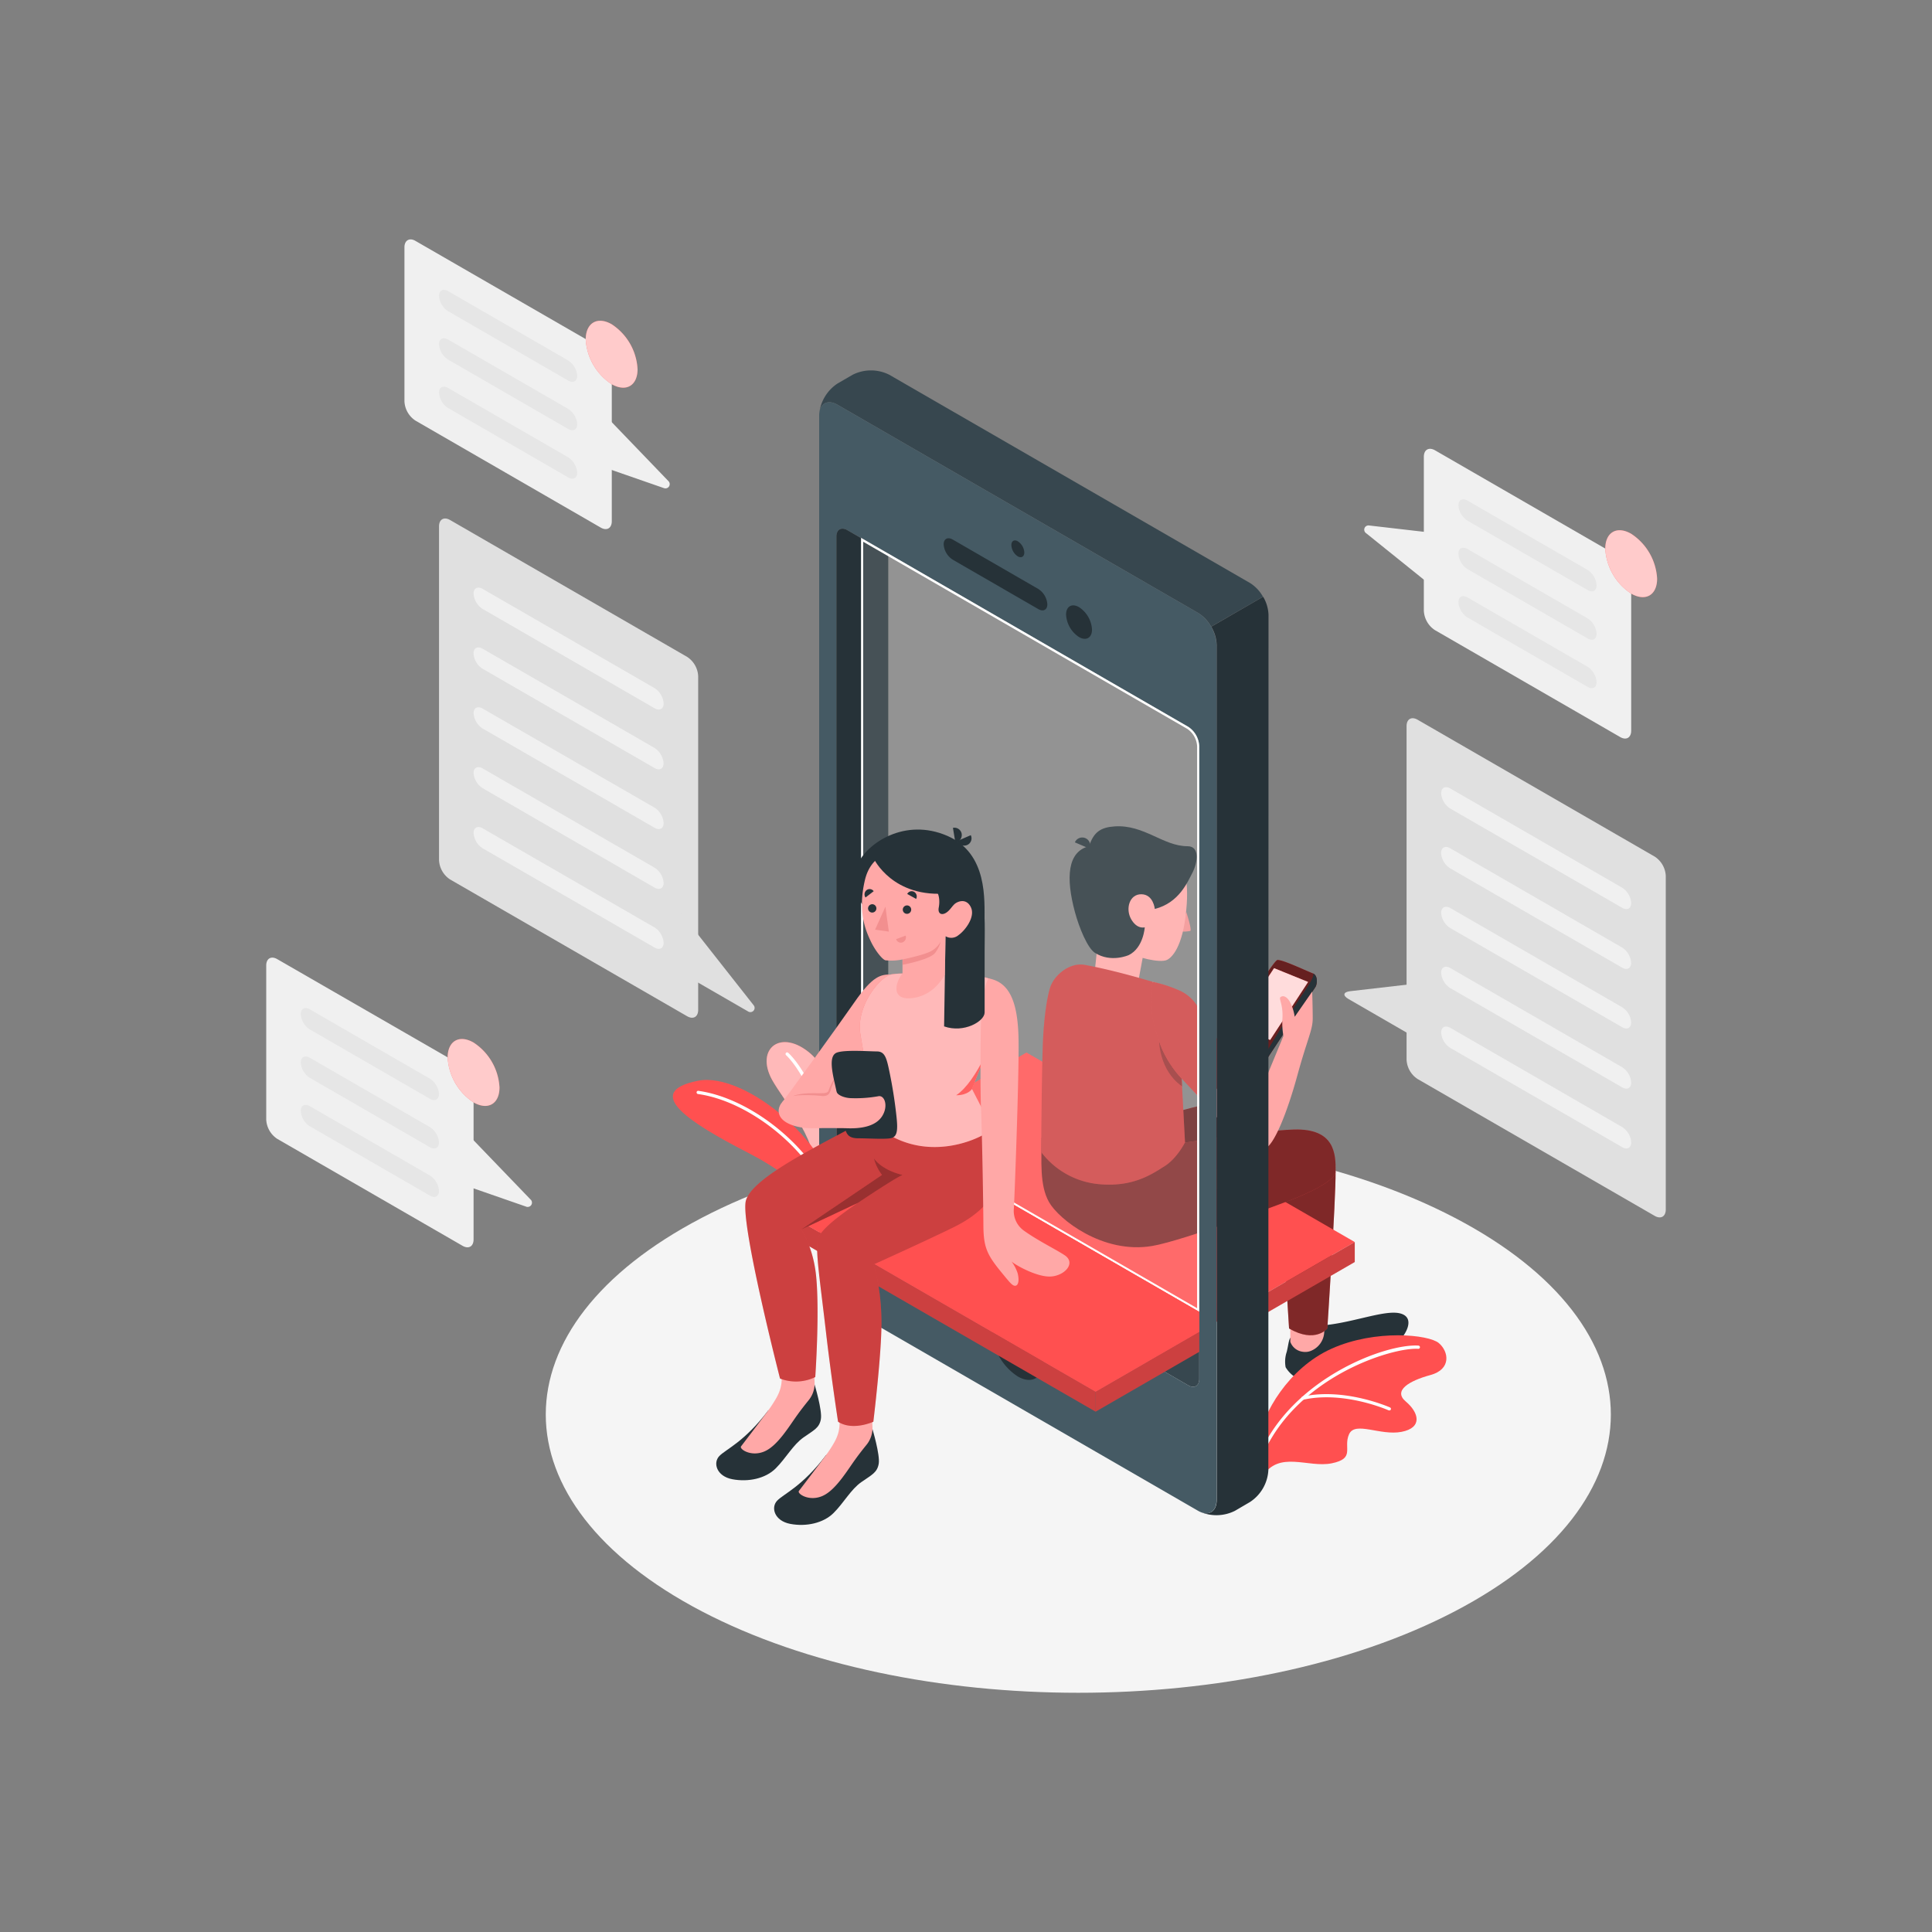 <svg xmlns="http://www.w3.org/2000/svg" viewBox="0 0 500 500"><rect x="0" y="0" width="500" height="500" fill="#808080" stroke="none"/><g id="freepik--Floor--inject-154"><path d="M181.61,417c53.82,28.12,141.09,28.12,194.91,0s53.82-73.7,0-101.82-141.09-28.11-194.91,0S127.79,388.84,181.61,417Z" style="fill:#f5f5f5"></path></g><g id="freepik--Characters--inject-154"><path d="M217.71,302.65c-.25-.34-.11-23.11-7.83-29.88s-14.53-1.4-10.06,6.71c3,5.35,11.29,14.82,11.3,23.89Z" style="fill:#FF5050"></path><path d="M217.71,302.65c-.25-.34-.11-23.11-7.83-29.88s-14.53-1.4-10.06,6.71c3,5.35,11.29,14.82,11.3,23.89Z" style="fill:#fff;opacity:0.6"></path><path d="M215,303.18a.41.41,0,0,1-.41-.37c-2.32-21.83-11.06-29.65-11.15-29.73a.41.41,0,1,1,.54-.62c.37.32,9.08,8.07,11.43,30.26a.42.42,0,0,1-.37.46Z" style="fill:#fff"></path><path d="M216.22,326.75c-2.83-12.85-6.87-20.31-22.86-28.54-14.73-7.59-27.4-15.61-12.67-18.52,12.23-2.42,35.77,17,36.61,34Z" style="fill:#FF5050"></path><path d="M214.65,310.6a.41.41,0,0,1-.39-.26C209.43,297.46,194,285,180.63,283.13a.42.42,0,0,1-.35-.47.41.41,0,0,1,.47-.35c13.66,1.91,29.36,14.61,34.29,27.74a.42.42,0,0,1-.25.53Z" style="fill:#fff"></path><path d="M333.93,346.24c-.42.56-.49,1.85-.92,3.6a8,8,0,0,0-.29,4,7.88,7.88,0,0,0,4.47,3.49c2.3.72,5.13.12,7.87-1.52s4.81-3.63,8.72-4.74,5.85-2,7.7-3.5c2.17-1.74,5.06-6.54.92-7.65s-13.15,2.81-21.34,3.17Z" style="fill:#263238"></path><path d="M333.93,341.12v6.14a3.93,3.93,0,0,0,3.26,2.58,3.86,3.86,0,0,0,2-.21,5.5,5.5,0,0,0,3.52-4.86l.24-3.65Z" style="fill:#ffa8a7"></path><path d="M345.65,303.2c.05,7.63-2.14,40.61-2.14,40.61s-3.12,3.95-9.9,0L331.3,307Z" style="fill:#FF5050"></path><path d="M345.65,303.2c.05,7.63-2.14,40.61-2.14,40.61s-3.12,3.95-9.9,0L331.3,307Z" style="opacity:0.5"></path><path d="M325.85,372.42c.86-6.37,7.47-18.35,18.82-23.41s25.08-3.63,27.69-1.43,3.29,6.8-2.17,8.28-9.75,4-6.37,6.85,4.43,6.78-1.1,7.85-12.06-2.87-13.6.65,1.71,6.22-4.45,7.49-13.73-3.49-18,3.53Z" style="fill:#FF5050"></path><path d="M326.22,377.24a.45.45,0,0,1-.16,0,.41.41,0,0,1-.22-.54c8.42-20,32.76-29,41.25-28.46a.42.42,0,0,1,.39.44.41.41,0,0,1-.44.39c-6.74-.41-31.67,7.18-40.44,27.95A.41.41,0,0,1,326.22,377.24Z" style="fill:#fff"></path><path d="M359.55,365a.51.51,0,0,1-.17,0c-.11-.06-11.54-5.12-22.1-2.75a.4.4,0,0,1-.49-.31.41.41,0,0,1,.31-.49c10.83-2.43,22.51,2.74,22.62,2.79a.41.41,0,0,1-.17.79Z" style="fill:#fff"></path><polygon points="265.65 272.39 229.88 293.04 314.84 342.09 341.67 326.6 350.61 321.44 265.65 272.39" style="fill:#FF5050"></polygon><polygon points="350.61 321.44 350.61 326.61 323.78 342.1 323.77 336.93 350.61 321.44" style="fill:#FF5050"></polygon><polygon points="350.61 321.44 350.61 326.61 323.78 342.1 323.77 336.93 350.61 321.44" style="opacity:0.2"></polygon><path d="M269.48,298.21s31.33-9.46,36.77-10.95,15.9-4,18.95-2.63,4.6,2.95,4.88,7.36c.06.83,0,4.86,0,4.86s-15.14,4.68-27.54,4.68S269.48,298.21,269.48,298.21Z" style="fill:#FF5050"></path><path d="M269.48,298.21s31.33-9.46,36.77-10.95,15.9-4,18.95-2.63,4.6,2.95,4.88,7.36c.06.83,0,4.86,0,4.86s-15.14,4.68-27.54,4.68S269.48,298.21,269.48,298.21Z" style="opacity:0.6"></path><polygon points="296.26 244.97 294.18 256.2 282.66 257.53 284.32 242.03 296.26 244.97" style="fill:#ffa8a7"></polygon><path d="M307,236s1.51,4.63,1.05,4.92a8.25,8.25,0,0,1-2.52.14Z" style="fill:#f28f8f"></path><path d="M304,221.15c2,2.09,3.87,5.58,3,14.43-.91,9.7-3.81,12.29-5,12.85-1.83.85-8-.63-10.06-2.12-2.52-1.86-7.28-6.5-8.52-12.21-1.46-6.72.41-14.36,5.32-15.91C295.7,216,302.36,219.38,304,221.15Z" style="fill:#ffa8a7"></path><path d="M308.57,225.92c-1.18,2.22-3.4,7.75-9.71,9.31,0,0-.35-3.76-3.47-3.8s-4.18,3.81-2.63,6.49,3.5,2.07,3.5,2.07-.32,5.29-4.13,7.18c0,0-4.59,2.09-8.77-.58-1.88-1.2-4.06-6.41-5.18-10.59-2.38-8.84-1.95-15.61,3.67-17,1.18-3.71,3.09-4.9,6.62-5.13,7.62-.51,12.54,5.13,18.87,5.13C310.64,219,309.91,223.39,308.57,225.92Z" style="fill:#263238"></path><path d="M282,219.64,278.18,218a2.07,2.07,0,1,1,3.81,1.63Z" style="fill:#263238"></path><path d="M269.56,294.44c0,6-.57,12.28,1.94,16.69s13.88,13.49,26.68,11.33c8.36-1.41,35.39-11.71,35.39-11.71s12-4.41,12.08-7.55c.08-4.64-.24-11.16-10.73-10.88-9.56.25-37.93,4.9-37.93,4.9Z" style="fill:#FF5050"></path><path d="M269.56,294.44c0,6-.57,12.28,1.94,16.69s13.88,13.49,26.68,11.33c8.36-1.41,35.39-11.71,35.39-11.71s12-4.41,12.08-7.55c.08-4.64-.24-11.16-10.73-10.88-9.56.25-37.93,4.9-37.93,4.9Z" style="opacity:0.5"></path><path d="M271.79,255.54c1-3.14,5-6.56,9-5.82,7.33,1.36,15.35,3.74,17.47,4.36h0s-1,16.16,7.33,21l1.09,20.57s-2.05,4.09-5.21,6.11c-3.43,2.17-8.19,5.44-16.8,4.72a21.17,21.17,0,0,1-15.21-8.32s.1-19.44.43-28.14C270.19,262.68,271.08,257.7,271.79,255.54Z" style="fill:#FF5050"></path><path d="M271.79,255.54c1-3.14,5-6.56,9-5.82,7.33,1.36,15.35,3.74,17.47,4.36h0s-1,16.16,7.33,21l1.09,20.57s-2.05,4.09-5.21,6.11c-3.43,2.17-8.19,5.44-16.8,4.72a21.17,21.17,0,0,1-15.21-8.32s.1-19.44.43-28.14C270.19,262.68,271.08,257.7,271.79,255.54Z" style="opacity:0.2"></path><path d="M305.82,279.11s-4.33-4.49-5.85-9.7c0,0,0,7.62,5.94,11.74Z" style="fill:#FF5050"></path><path d="M305.82,279.11s-4.33-4.49-5.85-9.7c0,0,0,7.62,5.94,11.74Z" style="opacity:0.4"></path><path d="M334.29,264.35l4.65-6.68s1.11-1.61,1.52-2.28.69-2.91-.68-3.48c-2.48-1-7.64-3.47-9.15-3.48-.62,0-3.21,4.34-7.65,10.19-2.66,3.5-6.33,8.36-6.33,8.79s-.95.87,2.91,2.84a61.94,61.94,0,0,0,8.57,3.44Z" style="fill:#FF5050"></path><path d="M334.29,264.35l4.65-6.68s1.11-1.61,1.52-2.28.69-2.91-.68-3.48c-2.48-1-7.64-3.47-9.15-3.48-.62,0-3.21,4.34-7.65,10.19-2.66,3.5-6.33,8.36-6.33,8.79s-.95.87,2.91,2.84a61.94,61.94,0,0,0,8.57,3.44Z" style="opacity:0.6"></path><path d="M337.25,257.1c-2.85,4.1-8.93,14.24-9.11,14.52s-9-3.53-11.37-4.56a1.15,1.15,0,0,0-.12.35c0,.42-.95.87,2.91,2.84a61.94,61.94,0,0,0,8.57,3.44l6.16-9.34,4.65-6.68s1.11-1.61,1.52-2.28.69-2.91-.68-3.48C340.05,252.05,340.09,253,337.25,257.1Z" style="fill:#263238"></path><polygon points="329.73 250.56 338.53 254.13 328.71 269.14 319.94 265.38 329.73 250.56" style="fill:#FF5050"></polygon><polygon points="329.73 250.56 338.53 254.13 328.71 269.14 319.94 265.38 329.73 250.56" style="fill:#fff;opacity:0.8"></polygon><path d="M298.28,254.08c4.52,1.36,7.28,1.61,12.28,9.3s15.95,22.94,17,24.78c1.51,2.55,2.16,5.58.86,7.93-1.22,2.18-4.76,1.23-9.72-3.13-4.8-4.21-14.3-16.11-14.3-16.11A81.76,81.76,0,0,1,298.28,254.08Z" style="fill:#ffa8a7"></path><path d="M327.35,297.22c2.29-.66,5.74-9.17,8.38-18.82s4-11.8,4-14.84-.14-6.92-.14-6.92l-4.52,6.51a12.07,12.07,0,0,0-1.14-3.67c-.58-1.19-1.67-2.12-2.56-1.41-.48.38.78,2,.51,5.67a18.87,18.87,0,0,0,.27,4.37l-8.42,20.38Z" style="fill:#ffa8a7"></path><path d="M298.28,254.08a34.77,34.77,0,0,1,6.54,2.08,10.38,10.38,0,0,1,4.94,4.06c3.5,5.81,8.5,14.08,8.5,14.08s.86,7.2-7.89,9.72l-4.66-5a25.94,25.94,0,0,1-4.63-6.9C299.11,267.76,296.86,260.88,298.28,254.08Z" style="fill:#FF5050"></path><path d="M298.28,254.08a34.77,34.77,0,0,1,6.54,2.08,10.38,10.38,0,0,1,4.94,4.06c3.5,5.81,8.5,14.08,8.5,14.08s.86,7.2-7.89,9.72l-4.66-5a25.94,25.94,0,0,1-4.63-6.9C299.11,267.76,296.86,260.88,298.28,254.08Z" style="opacity:0.2"></path><path d="M310.07,158.63l-93.31-53.87c-2.35-1.36-4.3-.52-4.69,1.85a10.65,10.65,0,0,1,4.69-7.36L220.64,97a10.53,10.53,0,0,1,9.53,0l93.32,53.87a9.89,9.89,0,0,1,3.37,3.56l-13.42,7.75A9.65,9.65,0,0,0,310.07,158.63Z" style="fill:#37474f"></path><path d="M328.25,380.48a10.51,10.51,0,0,1-4.77,8.25L319.6,391a10.67,10.67,0,0,1-8.72.38c2.25.85,4-.42,4-3.14V166.88a9.74,9.74,0,0,0-1.4-4.69l13.42-7.75a9.79,9.79,0,0,1,1.39,4.7Z" style="fill:#263238"></path><path d="M310.07,158.63l-93.31-53.87c-2.63-1.52-4.76-.29-4.76,2.75V328.85a10.54,10.54,0,0,0,4.76,8.25L310.07,391c2.64,1.51,4.76.28,4.76-2.76V166.88A10.51,10.51,0,0,0,310.07,158.63Zm.29,198.23c0,1.83-1.27,2.57-2.86,1.65L219.33,307.6a6.3,6.3,0,0,1-2.87-5V138.87c0-1.83,1.28-2.57,2.87-1.65l3.51,2,84.66,48.89a6.29,6.29,0,0,1,2.86,5Z" style="fill:#455a64"></path><path d="M263.41,140.09a3.68,3.68,0,0,1,1.68,2.9c0,1.07-.75,1.51-1.68,1a3.7,3.7,0,0,1-1.67-2.9C261.74,140,262.49,139.55,263.41,140.09Z" style="fill:#263238"></path><path d="M263.41,340.92A14.65,14.65,0,0,1,270,352.39c0,4.22-3,5.94-6.62,3.82a14.64,14.64,0,0,1-6.62-11.46C256.79,340.52,259.76,338.81,263.41,340.92Z" style="fill:#263238"></path><path d="M279.25,157.13a7.42,7.42,0,0,1,3.36,5.8c0,2.14-1.51,3-3.36,1.94a7.42,7.42,0,0,1-3.35-5.81C275.9,156.92,277.4,156.06,279.25,157.13Z" style="fill:#263238"></path><path d="M271.05,156.4c0,1.43-1.06,2-2.38,1.21l-22.06-12.74a5.11,5.11,0,0,1-2.39-4c0-1.43,1.07-2,2.39-1.21l22.06,12.74A5.09,5.09,0,0,1,271.05,156.4Z" style="fill:#263238"></path><path d="M229.88,143.31l-10.56-6.09c-1.58-.92-2.86-.18-2.86,1.65V302.65a6.32,6.32,0,0,0,2.86,5l10.56,6.1Z" style="fill:#263238"></path><g style="opacity:0.15"><path d="M310.36,193.08V339.51L222.84,289V139.24l84.66,48.89A6.29,6.29,0,0,1,310.36,193.08Z" style="fill:#fff"></path></g><path d="M223.39,140.2l83.84,48.41a5.81,5.81,0,0,1,2.58,4.47V338.56l-86.42-49.89V140.2m-.55-1V289l87.52,50.52V193.08a6.29,6.29,0,0,0-2.86-5l-84.66-48.89Z" style="fill:#fff"></path><path d="M310.37,356.86V344.68l-80.49-46.47-12.58,7.25a5.8,5.8,0,0,0,2,2.14l88.19,50.91C309.08,359.43,310.37,358.69,310.37,356.86Z" style="fill:#37474f"></path><polygon points="310.37 349.84 283.54 365.33 283.54 360.17 310.37 344.68 310.37 349.84" style="fill:#FF5050"></polygon><polygon points="310.37 349.84 283.54 365.33 283.54 360.17 310.37 344.68 310.37 349.84" style="opacity:0.2"></polygon><polygon points="198.58 311.12 283.54 360.17 283.54 365.33 198.58 316.28 198.58 311.12" style="fill:#FF5050"></polygon><polygon points="198.58 311.12 283.54 360.17 283.54 365.33 198.58 316.28 198.58 311.12" style="opacity:0.2"></polygon><polygon points="229.88 293.04 198.58 311.12 283.54 360.17 310.37 344.68 310.37 339.51 229.88 293.04" style="fill:#FF5050"></polygon><polygon points="229.88 293.04 198.58 311.12 283.54 360.17 310.37 344.68 310.37 339.51 229.88 293.04" style="fill:#FF5050"></polygon><path d="M230.66,252.2c-2.66,0-4.69.16-9.6,7.28-4.16,6-17.77,24.82-18.58,25.71s6.14,4.06,6.14,4.06L227,270.78Z" style="fill:#ffa8a7"></path><path d="M205.24,283.67s1.46-.78,5.15-.75c2.29,0,3.72.16,4-.58.37-1.11,1.27-3.15,1.74-3.14v5.43Z" style="fill:#f28f8f"></path><path d="M198.78,365.07c-6.15,8.12-10.95,10-12.63,11.76s-.71,5.23,3.4,6,8.56-.17,11.21-2.82,4.48-6.1,7.18-8,4.09-2.44,4.5-4.72-1.65-9.06-1.65-9.06Z" style="fill:#263238"></path><path d="M201.73,352.69c.57,2.95,1.21,5.53-.8,9.08a34.11,34.11,0,0,1-2.15,3.3c-3.59,4.83-6.51,8.6-7,9.26s2.53,2.76,6,1.32,6.46-6.58,8.72-9.68c1-1.38,2-2.63,2.78-3.6a6.83,6.83,0,0,0,1.54-4.59l-.19-4.71Z" style="fill:#ffa8a7"></path><path d="M213.75,376.61c-6.15,8.13-10.95,10-12.63,11.77s-.7,5.22,3.4,6,8.56-.18,11.21-2.82,4.48-6.11,7.19-8,4.09-2.45,4.49-4.73-1.64-9.06-1.64-9.06Z" style="fill:#263238"></path><path d="M216.7,364.23c.58,2.95,1.21,5.53-.8,9.08a31.82,31.82,0,0,1-2.15,3.3c-3.59,4.83-6.51,8.6-7,9.26s2.53,2.77,6,1.33,6.46-6.58,8.72-9.68c1-1.38,2-2.64,2.78-3.6a6.87,6.87,0,0,0,1.54-4.6l-.18-4.71Z" style="fill:#ffa8a7"></path><path d="M256.8,292c4.71,9.68,2.85,19.27-9.88,25.55-7.11,3.51-20.87,9.71-20.87,9.71s2,5.5,2.07,14.77c.07,8.16-2.1,25.91-2.1,25.91s-5.32,2.47-9.13,0c0,0-1.69-11-3-22.09-1.59-13.93-2.93-22.12-2.22-25.12.63-2.65,6.17-6.53,10.4-9.5l-14.76,6.94s3.17,4.38,3.92,12.27c.91,9.54-.24,25.94-.24,25.94a11.37,11.37,0,0,1-9.12.38s-10.39-40.45-8.83-46.06c2.24-8.05,32.9-20.31,34.46-23.47Z" style="fill:#FF5050"></path><path d="M256.8,292c4.71,9.68,2.85,19.27-9.88,25.55-7.11,3.51-20.87,9.71-20.87,9.71s2,5.5,2.07,14.77c.07,8.16-2.1,25.91-2.1,25.91s-5.32,2.47-9.13,0c0,0-1.69-11-3-22.09-1.59-13.93-2.93-22.12-2.22-25.12.63-2.65,6.17-6.53,10.4-9.5l-14.76,6.94s3.17,4.38,3.92,12.27c.91,9.54-.24,25.94-.24,25.94a11.37,11.37,0,0,1-9.12.38s-10.39-40.45-8.83-46.06c2.24-8.05,32.9-20.31,34.46-23.47Z" style="opacity:0.2"></path><path d="M246.34,252.22c9.6.9,11.13-.64,14,7.14l-8.8,22.43L256.8,292c-1.24,1.85-15.9,9.73-28.78.33a230.89,230.89,0,0,1-5.4-25c-1-7.09,5.28-14.91,8.39-15.22a27.25,27.25,0,0,1,3.38-.19Z" style="fill:#FF5050"></path><path d="M246.34,252.22c9.6.9,11.13-.64,14,7.14l-8.8,22.43L256.8,292c-1.24,1.85-15.9,9.73-28.78.33a230.89,230.89,0,0,1-5.4-25c-1-7.09,5.28-14.91,8.39-15.22a27.25,27.25,0,0,1,3.38-.19Z" style="fill:#fff;opacity:0.6"></path><path d="M212.87,283.65c2,.06,1.92-1.22,2.42-2.47.59-1.47,1.13-2.78,1.13-2.78l1.32,4.76,1.81,8.82s-5.31-.07-9.21,0-8.33-1.23-8.78-4c-.28-1.72,1-4.13,5-4.51A41.18,41.18,0,0,1,212.87,283.65Z" style="fill:#ffa8a7"></path><path d="M216.63,272.39c-2,.7-1.48,4.05-.64,7.8s2.23,10.05,2.66,11.71,1,2.69,3.48,2.69,6.52.27,8.27,0,2-1.82,1.64-5.35a118.86,118.86,0,0,0-1.88-12c-.7-3.35-1.13-5.13-3.21-5.13C224.53,272.08,218.73,271.66,216.63,272.39Z" style="fill:#263238"></path><path d="M216.5,282.52c.2.88,2,1.61,3.64,1.68a33.35,33.35,0,0,0,7.09-.48c1.67-.45,2.73,2.43,1.12,5.06s-5.25,3.43-9.69,3.19a8.84,8.84,0,0,1-2.52-4.86A14,14,0,0,1,216.5,282.52Z" style="fill:#ffa8a7"></path><path d="M251.58,281.79s-1,1.66-4.11,1.66c2.75-1.87,5.14-5.57,7.38-10Z" style="fill:#FF5050"></path><path d="M251.58,281.79s-1,1.66-4.11,1.66c2.75-1.87,5.14-5.57,7.38-10Z" style="fill:#fff;opacity:0.1"></path><path d="M255.93,253.23c5.3,1,7.51,6,7.67,15.8s-1.1,42.28-1.21,43.72A6.26,6.26,0,0,0,265,318.5c3.78,2.7,8.34,4.87,10.57,6.38,2.94,2,0,5.26-3.61,5.48-3.38.21-8.79-2.72-10.17-3.87a10.41,10.41,0,0,1,1.57,3c.59,2.3,0,3.65-1.06,3.17-.6-.27-1.33-1.18-3.4-3.71-3.59-4.41-4.36-6.39-4.4-11.87,0-3.71-.31-22.84-.61-30.12-.19-4.46-.15-14.15-.07-20.17S254.82,254.08,255.93,253.23Z" style="fill:#ffa8a7"></path><path d="M223.08,234s-3.37-5.38-1-10.55,12.06-11.92,23.11-7.12c10.5,4.57,9.57,16.65,9.61,22.12C254.87,243.63,223.08,234,223.08,234Z" style="fill:#263238"></path><path d="M226.16,223.13c1.53-3,11.25-7.79,20.49-3.1s8.17,17.32,8.17,26v16c0,2.28-5.35,5.42-10.49,3.6l.37-23.37s1.44-14.27-3-17.69S226.16,223.13,226.16,223.13Z" style="fill:#263238"></path><path d="M244.7,235.68c.6.36,1.46-.8,2.2-1.58s3.17-1.83,4.37.71-1.56,6.05-3.2,7.19a2.87,2.87,0,0,1-3.37.29l-.16,9.86s-2.43,5.34-8.25,6.13-4.63-4-2.72-6.37V248.3a13.85,13.85,0,0,1-4.43.22c-.76-.2-2.58-2.39-3.75-4.84-1.31-2.76-3.5-7.65-1.55-15.92,2.09-8.88,11.63-9.15,17.33-5.57S244.7,235.68,244.7,235.68Z" style="fill:#ffa8a7"></path><path d="M233.58,248.3s5.4-1.09,7.28-2.09a6.17,6.17,0,0,0,2.61-2.58,8.42,8.42,0,0,1-1.48,3c-1.38,1.76-8.41,3.06-8.41,3.06Z" style="fill:#f28f8f"></path><path d="M233.64,235.45a1.09,1.09,0,1,0,1.08-1.13A1.1,1.1,0,0,0,233.64,235.45Z" style="fill:#263238"></path><path d="M234.79,231.36l2.31,1.28a1.39,1.39,0,0,0-.54-1.84A1.29,1.29,0,0,0,234.79,231.36Z" style="fill:#263238"></path><path d="M246.62,214.25l.63,3.82a2,2,0,0,0,1.63-2.29A1.9,1.9,0,0,0,246.62,214.25Z" style="fill:#263238"></path><path d="M251.24,216.14l-3.54,1.54a2,2,0,0,0,2.61,1A1.88,1.88,0,0,0,251.24,216.14Z" style="fill:#263238"></path><path d="M234.38,242.13l-2.47.93a1.29,1.29,0,0,0,1.68.82A1.39,1.39,0,0,0,234.38,242.13Z" style="fill:#f28f8f"></path><path d="M224,232.27l2.11-1.63a1.29,1.29,0,0,0-1.84-.28A1.4,1.4,0,0,0,224,232.27Z" style="fill:#263238"></path><path d="M224.65,235.14a1.08,1.08,0,1,0,1.08-1.13A1.11,1.11,0,0,0,224.65,235.14Z" style="fill:#263238"></path><polygon points="229.15 234.65 230.03 241.1 226.47 240.6 229.15 234.65" style="fill:#f28f8f"></polygon><path d="M226.11,222.17s4.89,10.47,19.46,9c0,0,1.68-7.3-4.07-10.12S228.87,218.07,226.11,222.17Z" style="fill:#263238"></path><path d="M241.16,229.86c1.71.22,2.21,2.83,1.79,5s1.64,2.35,3.25,0a12.93,12.93,0,0,0,1.71-5.9Z" style="fill:#263238"></path><path d="M222.11,311.26s8.88-6,11.47-7.19c0,0-5-1-7.42-4.28a12,12,0,0,0,2.1,4.28L207.35,318.2Z" style="fill:#FF5050"></path><path d="M222.11,311.26s8.88-6,11.47-7.19c0,0-5-1-7.42-4.28a12,12,0,0,0,2.1,4.28L207.35,318.2Z" style="opacity:0.4"></path></g><g id="freepik--speech-bubbles--inject-154"><path d="M428.24,221.69l-61.36-35.42c-1.58-.91-2.86-.18-2.86,1.65v86.33a6.33,6.33,0,0,0,2.86,5l61.36,35.42c1.58.91,2.86.17,2.86-1.65V226.64A6.32,6.32,0,0,0,428.24,221.69Z" style="fill:#e0e0e0"></path><path d="M349,258.55l19.49,11.26V254.32l-19.07,2.2C347.61,256.73,347.42,257.64,349,258.55Z" style="fill:#e0e0e0"></path><path d="M375.35,204.06l44.42,25.65a5.09,5.09,0,0,1,2.38,4c0,1.42-1.06,2-2.38,1.2l-44.42-25.64a5.11,5.11,0,0,1-2.38-4C373,203.84,374,203.3,375.35,204.06Z" style="fill:#f0f0f0"></path><path d="M375.33,219.54l44.42,25.65a5.11,5.11,0,0,1,2.39,4c0,1.42-1.07,2-2.39,1.2l-44.42-25.64a5.14,5.14,0,0,1-2.38-4C373,219.32,374,218.78,375.33,219.54Z" style="fill:#f0f0f0"></path><path d="M375.35,235l44.42,25.65a5.09,5.09,0,0,1,2.38,3.95c0,1.43-1.06,2-2.38,1.21L375.35,240.2a5.09,5.09,0,0,1-2.38-3.95C373,234.82,374,234.28,375.35,235Z" style="fill:#f0f0f0"></path><path d="M375.35,250.53l44.42,25.64a5.11,5.11,0,0,1,2.38,4c0,1.43-1.06,2-2.38,1.21l-44.42-25.65a5.09,5.09,0,0,1-2.38-4C373,250.31,374,249.77,375.35,250.53Z" style="fill:#f0f0f0"></path><path d="M375.35,266l44.42,25.65a5.09,5.09,0,0,1,2.38,4c0,1.42-1.06,2-2.38,1.2l-44.42-25.64a5.11,5.11,0,0,1-2.38-4C373,265.8,374,265.26,375.35,266Z" style="fill:#f0f0f0"></path><path d="M368.49,118.21v39.86a6.36,6.36,0,0,0,2.86,5l47.94,27.67c1.58.92,2.86.18,2.86-1.65V149.19a6.33,6.33,0,0,0-2.86-5l-47.94-27.67C369.78,115.65,368.49,116.38,368.49,118.21Z" style="fill:#f0f0f0"></path><path d="M354.37,136,373,138.15v15.49L353.56,138A1.1,1.1,0,0,1,354.37,136Z" style="fill:#f0f0f0"></path><path d="M422.15,138.14a14.82,14.82,0,0,1,6.71,11.62c0,4.28-3,6-6.71,3.87A14.84,14.84,0,0,1,415.44,142C415.44,137.74,418.45,136,422.15,138.14Z" style="fill:#FF5050"></path><path d="M422.15,138.14a14.82,14.82,0,0,1,6.71,11.62c0,4.28-3,6-6.71,3.87A14.84,14.84,0,0,1,415.44,142C415.44,137.74,418.45,136,422.15,138.14Z" style="fill:#fff;opacity:0.7"></path><path d="M379.82,129.57l31,17.9a5.12,5.12,0,0,1,2.38,4c0,1.42-1.07,2-2.38,1.2l-31-17.9a5.12,5.12,0,0,1-2.38-4C377.44,129.35,378.51,128.81,379.82,129.57Z" style="fill:#e6e6e6"></path><path d="M379.82,142.1l31,17.9a5.12,5.12,0,0,1,2.38,4c0,1.42-1.07,2-2.38,1.2l-31-17.9a5.12,5.12,0,0,1-2.38-4C377.44,141.88,378.51,141.34,379.82,142.1Z" style="fill:#e6e6e6"></path><path d="M379.82,154.63l31,17.9a5.12,5.12,0,0,1,2.38,4c0,1.42-1.07,2-2.38,1.2l-31-17.9a5.12,5.12,0,0,1-2.38-4C377.44,154.41,378.51,153.87,379.82,154.63Z" style="fill:#e6e6e6"></path><path d="M177.83,170l-61.35-35.42c-1.58-.91-2.86-.17-2.86,1.65V222.6a6.32,6.32,0,0,0,2.86,5L177.83,263c1.58.91,2.86.17,2.86-1.65V175A6.32,6.32,0,0,0,177.83,170Z" style="fill:#e0e0e0"></path><path d="M124.94,152.42l44.42,25.64a5.11,5.11,0,0,1,2.39,4c0,1.43-1.07,2-2.39,1.21l-44.42-25.65a5.12,5.12,0,0,1-2.38-4C122.56,152.2,123.63,151.66,124.94,152.42Z" style="fill:#f0f0f0"></path><path d="M124.93,167.9l44.42,25.64a5.12,5.12,0,0,1,2.38,4c0,1.43-1.07,2-2.38,1.2l-44.42-25.64a5.09,5.09,0,0,1-2.38-4C122.55,167.68,123.61,167.14,124.93,167.9Z" style="fill:#f0f0f0"></path><path d="M124.94,183.39,169.36,209a5.11,5.11,0,0,1,2.39,4c0,1.42-1.07,2-2.39,1.2l-44.42-25.64a5.14,5.14,0,0,1-2.38-4C122.56,183.17,123.63,182.63,124.94,183.39Z" style="fill:#f0f0f0"></path><path d="M124.94,198.88l44.42,25.65a5.1,5.1,0,0,1,2.39,3.95c0,1.43-1.07,2-2.39,1.21L124.94,204a5.12,5.12,0,0,1-2.38-3.95C122.56,198.66,123.63,198.12,124.94,198.88Z" style="fill:#f0f0f0"></path><path d="M124.94,214.38,169.36,240a5.11,5.11,0,0,1,2.39,4c0,1.42-1.07,2-2.39,1.2l-44.42-25.64a5.12,5.12,0,0,1-2.38-4C122.56,214.16,123.63,213.62,124.94,214.38Z" style="fill:#f0f0f0"></path><path d="M176.22,251.73l17.45,10.07a1.09,1.09,0,0,0,1.4-1.61l-18.85-23.95Z" style="fill:#e0e0e0"></path><path d="M68.9,249.88v39.86a6.33,6.33,0,0,0,2.86,5l47.94,27.67c1.58.91,2.86.18,2.86-1.65V280.86a6.33,6.33,0,0,0-2.86-5L71.76,248.23C70.18,247.31,68.9,248.05,68.9,249.88Z" style="fill:#f0f0f0"></path><path d="M137.27,310.39l-19.18-19.93V306l18,6.25A1.11,1.11,0,0,0,137.27,310.39Z" style="fill:#f0f0f0"></path><path d="M122.56,269.81a14.82,14.82,0,0,1,6.71,11.62c0,4.27-3,6-6.71,3.87a14.84,14.84,0,0,1-6.71-11.62C115.85,269.4,118.86,267.67,122.56,269.81Z" style="fill:#FF5050"></path><path d="M122.56,269.81a14.82,14.82,0,0,1,6.71,11.62c0,4.27-3,6-6.71,3.87a14.84,14.84,0,0,1-6.71-11.62C115.85,269.4,118.86,267.67,122.56,269.81Z" style="fill:#fff;opacity:0.7"></path><path d="M80.23,261.24l31,17.9a5.12,5.12,0,0,1,2.38,4c0,1.42-1.07,2-2.39,1.2l-31-17.9a5.09,5.09,0,0,1-2.38-4C77.85,261,78.91,260.48,80.23,261.24Z" style="fill:#e6e6e6"></path><path d="M80.23,273.77l31,17.9a5.12,5.12,0,0,1,2.38,4c0,1.42-1.07,2-2.39,1.2l-31-17.9a5.09,5.09,0,0,1-2.38-4C77.85,273.55,78.91,273,80.23,273.77Z" style="fill:#e6e6e6"></path><path d="M80.23,286.3l31,17.9a5.12,5.12,0,0,1,2.38,4c0,1.42-1.07,2-2.39,1.2l-31-17.9a5.09,5.09,0,0,1-2.38-4C77.85,286.08,78.91,285.54,80.23,286.3Z" style="fill:#e6e6e6"></path><path d="M104.67,64v39.86a6.32,6.32,0,0,0,2.86,5l47.94,27.68c1.58.91,2.86.17,2.86-1.66V95a6.32,6.32,0,0,0-2.86-5L107.53,62.35C106,61.44,104.67,62.18,104.67,64Z" style="fill:#f0f0f0"></path><path d="M173,124.52l-19.18-19.94v15.49l18,6.25A1.1,1.1,0,0,0,173,124.52Z" style="fill:#f0f0f0"></path><path d="M158.33,83.93A14.82,14.82,0,0,1,165,95.55c0,4.28-3,6-6.71,3.87a14.84,14.84,0,0,1-6.71-11.62C151.62,83.53,154.63,81.79,158.33,83.93Z" style="fill:#FF5050"></path><path d="M158.33,83.93A14.82,14.82,0,0,1,165,95.55c0,4.28-3,6-6.71,3.87a14.84,14.84,0,0,1-6.71-11.62C151.62,83.53,154.63,81.79,158.33,83.93Z" style="fill:#fff;opacity:0.7"></path><path d="M116,75.36l31,17.9a5.12,5.12,0,0,1,2.38,4c0,1.42-1.07,2-2.38,1.2l-31-17.9a5.09,5.09,0,0,1-2.38-4C113.62,75.14,114.68,74.6,116,75.36Z" style="fill:#e6e6e6"></path><path d="M116,87.89l31,17.9a5.12,5.12,0,0,1,2.38,4c0,1.42-1.07,2-2.38,1.2l-31-17.9a5.09,5.09,0,0,1-2.38-4C113.62,87.67,114.68,87.13,116,87.89Z" style="fill:#e6e6e6"></path><path d="M116,100.42l31,17.9a5.12,5.12,0,0,1,2.38,4c0,1.42-1.07,2-2.38,1.2l-31-17.9a5.09,5.09,0,0,1-2.38-4C113.62,100.2,114.68,99.66,116,100.42Z" style="fill:#e6e6e6"></path></g></svg>